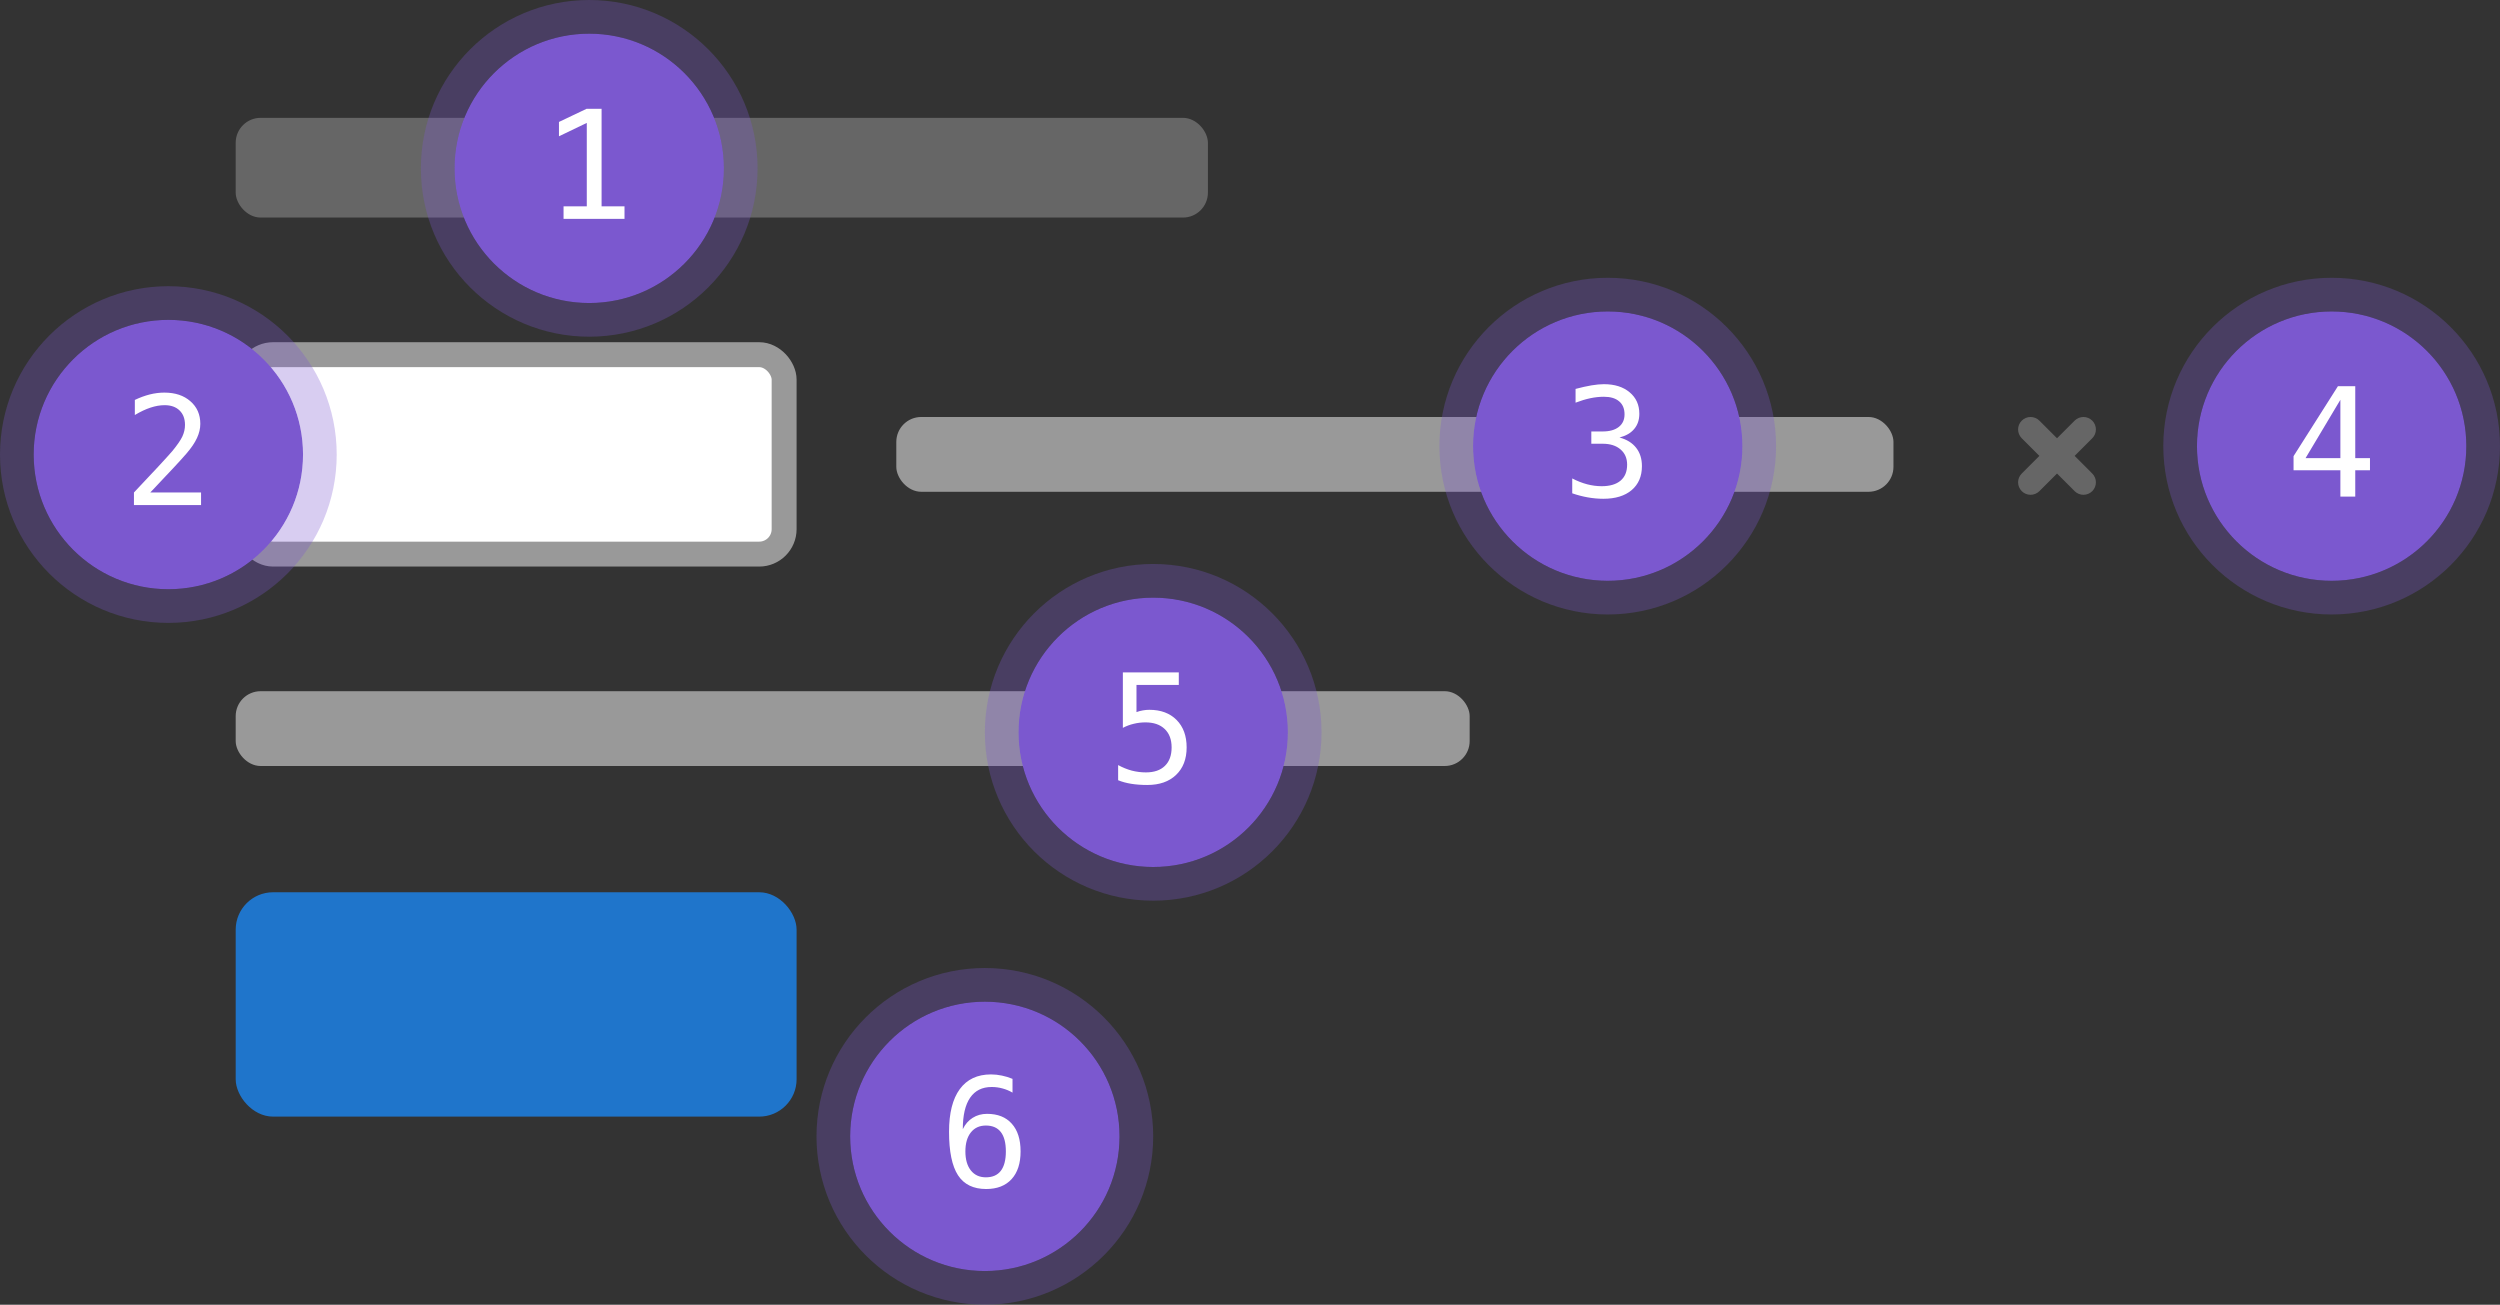 <svg width="297" height="155" viewBox="0 0 297 155" fill="none" xmlns="http://www.w3.org/2000/svg">
<rect x="0" y="0" width="297" height="155" fill="#333333" stroke="none"/>
<rect x="28" y="82.115" width="146.596" height="8.885" rx="2.962" fill="#999999"/>
<rect x="28" y="14" width="115.5" height="11.846" rx="2.962" fill="#666666"/>
<rect x="29.481" y="42.135" width="63.673" height="23.692" rx="2.962" fill="white" stroke="#999999" stroke-width="2.962"/>
<rect x="28" y="106" width="66.635" height="26.654" rx="4.442" fill="#1F75CB"/>
<rect x="106.481" y="49.538" width="118.462" height="8.885" rx="2.962" fill="#999999"/>
<path d="M248.56 49.972C247.982 49.394 247.044 49.394 246.466 49.972L244.372 52.066L242.278 49.972C241.7 49.394 240.762 49.394 240.184 49.972C239.605 50.55 239.605 51.488 240.184 52.066L242.278 54.16L240.184 56.255C239.605 56.833 239.605 57.77 240.184 58.349C240.762 58.927 241.7 58.927 242.278 58.349L244.372 56.255L246.466 58.349C247.044 58.927 247.982 58.927 248.56 58.349C249.138 57.77 249.138 56.833 248.56 56.255L246.466 54.16L248.56 52.066C249.138 51.488 249.138 50.55 248.56 49.972Z" fill="#666666"/>
<circle cx="137" cy="87" r="16" fill="#7B58CF"/>
<circle cx="137" cy="87" r="18" stroke="#7B58CF" stroke-opacity="0.3" stroke-width="4"/>
<path d="M133.396 79.878H140.041V81.372H135.014V84.598C135.266 84.504 135.518 84.436 135.77 84.395C136.027 84.349 136.285 84.325 136.543 84.325C137.902 84.325 138.98 84.727 139.777 85.529C140.574 86.332 140.973 87.419 140.973 88.79C140.973 90.173 140.554 91.263 139.716 92.06C138.884 92.856 137.744 93.255 136.297 93.255C135.6 93.255 134.961 93.208 134.381 93.114C133.807 93.02 133.291 92.88 132.834 92.692V90.891C133.373 91.184 133.915 91.403 134.46 91.55C135.005 91.69 135.562 91.761 136.13 91.761C137.108 91.761 137.861 91.503 138.389 90.987C138.922 90.472 139.188 89.739 139.188 88.79C139.188 87.853 138.913 87.123 138.362 86.602C137.817 86.08 137.056 85.819 136.077 85.819C135.603 85.819 135.14 85.875 134.688 85.986C134.237 86.092 133.807 86.253 133.396 86.47V79.878Z" fill="white"/>
<circle cx="117" cy="135" r="16" fill="#7B58CF"/>
<circle cx="117" cy="135" r="18" stroke="#7B58CF" stroke-opacity="0.3" stroke-width="4"/>
<path d="M120.287 128.168V129.803C119.918 129.586 119.525 129.422 119.109 129.311C118.693 129.193 118.26 129.135 117.809 129.135C116.684 129.135 115.831 129.56 115.251 130.409C114.671 131.253 114.381 132.498 114.381 134.145C114.662 133.559 115.052 133.11 115.55 132.8C116.048 132.483 116.619 132.325 117.264 132.325C118.529 132.325 119.508 132.715 120.199 133.494C120.896 134.268 121.245 135.366 121.245 136.79C121.245 138.208 120.888 139.307 120.173 140.086C119.458 140.865 118.453 141.255 117.158 141.255C115.635 141.255 114.519 140.71 113.81 139.62C113.101 138.524 112.746 136.802 112.746 134.452C112.746 132.237 113.171 130.55 114.021 129.39C114.876 128.224 116.112 127.641 117.729 127.641C118.163 127.641 118.597 127.688 119.03 127.781C119.464 127.869 119.883 127.998 120.287 128.168ZM117.123 133.714C116.367 133.714 115.772 133.986 115.339 134.531C114.905 135.076 114.688 135.829 114.688 136.79C114.688 137.751 114.905 138.504 115.339 139.049C115.772 139.594 116.367 139.866 117.123 139.866C117.908 139.866 118.5 139.608 118.898 139.093C119.297 138.571 119.496 137.804 119.496 136.79C119.496 135.771 119.297 135.003 118.898 134.487C118.5 133.972 117.908 133.714 117.123 133.714Z" fill="white"/>
<circle cx="277" cy="53" r="16" fill="#7B58CF"/>
<circle cx="277" cy="53" r="18" stroke="#7B58CF" stroke-opacity="0.3" stroke-width="4"/>
<path d="M278.037 47.495L273.897 54.43H278.037V47.495ZM277.747 45.878H279.804V54.43H281.553V55.871H279.804V59H278.037V55.871H272.474V54.192L277.747 45.878Z" fill="white"/>
<circle cx="191" cy="53" r="16" fill="#7B58CF"/>
<circle cx="191" cy="53" r="18" stroke="#7B58CF" stroke-opacity="0.3" stroke-width="4"/>
<path d="M192.397 51.977C193.259 52.206 193.918 52.613 194.375 53.199C194.832 53.779 195.061 54.506 195.061 55.379C195.061 56.586 194.653 57.535 193.839 58.227C193.03 58.912 191.908 59.255 190.473 59.255C189.869 59.255 189.254 59.199 188.627 59.088C188 58.977 187.385 58.815 186.781 58.605V56.838C187.379 57.148 187.968 57.38 188.548 57.532C189.128 57.685 189.705 57.761 190.279 57.761C191.252 57.761 191.999 57.541 192.521 57.102C193.042 56.662 193.303 56.029 193.303 55.203C193.303 54.441 193.042 53.838 192.521 53.393C191.999 52.941 191.293 52.716 190.402 52.716H189.049V51.257H190.402C191.217 51.257 191.853 51.078 192.31 50.721C192.767 50.363 192.995 49.865 192.995 49.227C192.995 48.553 192.781 48.037 192.354 47.68C191.932 47.316 191.328 47.135 190.543 47.135C190.021 47.135 189.482 47.193 188.926 47.31C188.369 47.428 187.786 47.603 187.177 47.838V46.203C187.886 46.016 188.516 45.875 189.066 45.781C189.623 45.688 190.115 45.641 190.543 45.641C191.82 45.641 192.84 45.963 193.602 46.607C194.369 47.246 194.753 48.096 194.753 49.156C194.753 49.877 194.551 50.477 194.146 50.958C193.748 51.438 193.165 51.778 192.397 51.977Z" fill="white"/>
<circle cx="20" cy="54" r="16" fill="#7B58CF"/>
<circle cx="20" cy="54" r="18" stroke="#7B58CF" stroke-opacity="0.3" stroke-width="4"/>
<path d="M17.855 58.506H23.885V60H15.913V58.506C17.009 57.352 17.967 56.332 18.787 55.447C19.607 54.562 20.173 53.938 20.483 53.575C21.069 52.86 21.465 52.283 21.67 51.844C21.875 51.398 21.977 50.944 21.977 50.481C21.977 49.749 21.761 49.175 21.327 48.759C20.899 48.343 20.311 48.135 19.561 48.135C19.027 48.135 18.468 48.231 17.882 48.425C17.296 48.618 16.675 48.911 16.019 49.304V47.511C16.622 47.224 17.214 47.007 17.794 46.86C18.38 46.714 18.957 46.641 19.525 46.641C20.809 46.641 21.84 46.983 22.619 47.669C23.404 48.349 23.797 49.242 23.797 50.35C23.797 50.912 23.665 51.475 23.401 52.037C23.144 52.6 22.722 53.221 22.136 53.9C21.808 54.281 21.33 54.809 20.703 55.482C20.082 56.156 19.133 57.164 17.855 58.506Z" fill="white"/>
<circle cx="70" cy="20" r="16" fill="#7B58CF"/>
<circle cx="70" cy="20" r="18" stroke="#7B58CF" stroke-opacity="0.3" stroke-width="4"/>
<path d="M66.95 24.515H69.71V14.601L66.405 16.191V14.486L69.692 12.922H71.468V24.515H74.192V26H66.95V24.515Z" fill="white"/>
</svg>
